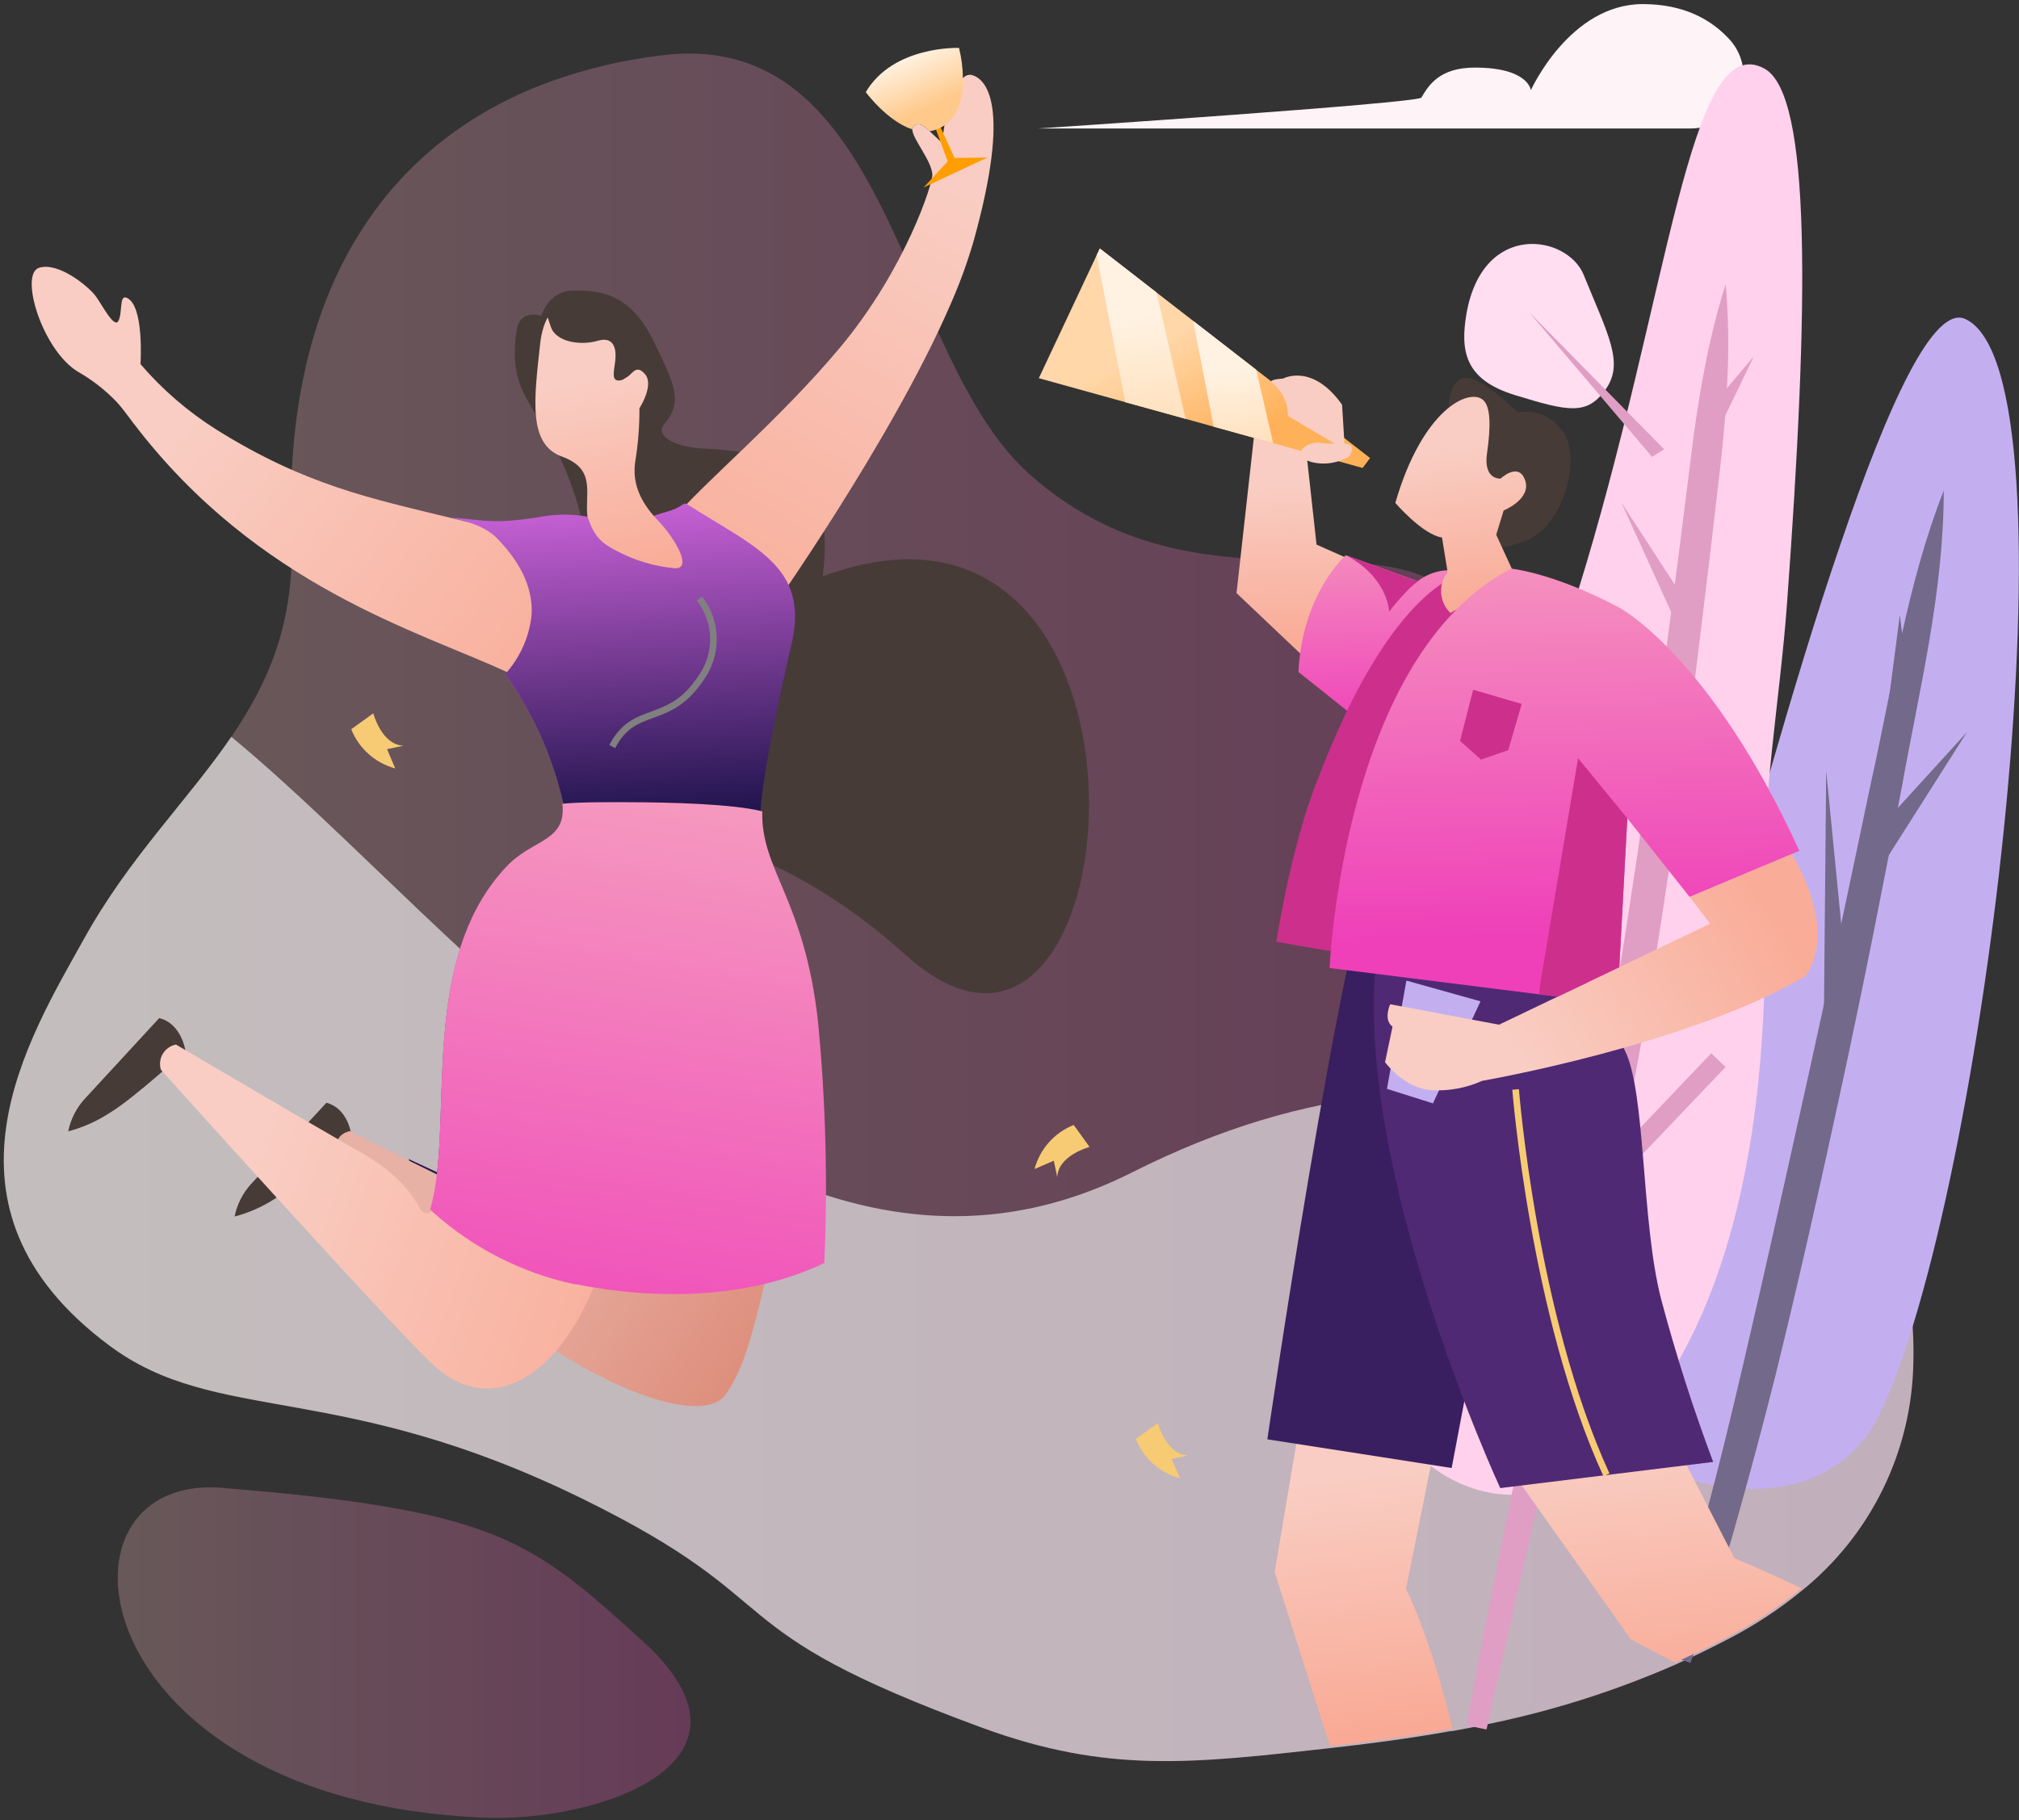 <?xml version="1.0" encoding="UTF-8"?>
<svg width="305px" height="275px" viewBox="0 0 305 275" version="1.1" xmlns="http://www.w3.org/2000/svg" xmlns:xlink="http://www.w3.org/1999/xlink">
    <rect x="0" y="0" width="305" height="275" fill="#333333" stroke="none"/>
    <!-- Generator: Sketch 54.1 (76490) - https://sketchapp.com -->
    <title>profile</title>
    <desc>Created with Sketch.</desc>
    <defs>
        <linearGradient x1="0%" y1="50.001%" x2="100.002%" y2="50.001%" id="linearGradient-1">
            <stop stop-color="#EF40B9" offset="0%"></stop>
            <stop stop-color="#F9CEC3" offset="100%"></stop>
        </linearGradient>
        <linearGradient x1="0.032%" y1="49.995%" x2="100.013%" y2="49.995%" id="linearGradient-2">
            <stop stop-color="#EF40B9" offset="0%"></stop>
            <stop stop-color="#F9CEC3" offset="100%"></stop>
        </linearGradient>
        <linearGradient x1="0.072%" y1="49.96%" x2="100%" y2="49.96%" id="linearGradient-3">
            <stop stop-color="#EF40B9" offset="0%"></stop>
            <stop stop-color="#F9CEC3" offset="100%"></stop>
        </linearGradient>
        <linearGradient x1="0%" y1="50.311%" x2="40%" y2="50.311%" id="linearGradient-4">
            <stop stop-color="#EF40B9" offset="0%"></stop>
            <stop stop-color="#F9CEC3" offset="100%"></stop>
        </linearGradient>
        <linearGradient x1="0%" y1="50%" x2="57%" y2="50%" id="linearGradient-5">
            <stop stop-color="#EF40B9" offset="0%"></stop>
            <stop stop-color="#F9CEC3" offset="100%"></stop>
        </linearGradient>
        <linearGradient x1="34.186%" y1="14.279%" x2="70.158%" y2="112.791%" id="linearGradient-6">
            <stop stop-color="#F9CDC3" offset="0%"></stop>
            <stop stop-color="#F9AC98" offset="100%"></stop>
        </linearGradient>
        <linearGradient x1="68.137%" y1="38.836%" x2="-14.954%" y2="89.837%" id="linearGradient-7">
            <stop stop-color="#F9CDC3" offset="0%"></stop>
            <stop stop-color="#F9AC98" offset="100%"></stop>
        </linearGradient>
        <linearGradient x1="51.141%" y1="0.397%" x2="48.929%" y2="99.004%" id="linearGradient-8">
            <stop stop-color="#E06CEA" offset="0%"></stop>
            <stop stop-color="#160F45" offset="100%"></stop>
        </linearGradient>
        <linearGradient x1="52.439%" y1="-14.481%" x2="44.763%" y2="106.701%" id="linearGradient-9">
            <stop stop-color="#E06CEA" offset="0%"></stop>
            <stop stop-color="#160F45" offset="100%"></stop>
        </linearGradient>
        <linearGradient x1="54.272%" y1="30.644%" x2="45.341%" y2="102.621%" id="linearGradient-10">
            <stop stop-color="#F9CDC3" offset="0%"></stop>
            <stop stop-color="#F9AC98" offset="100%"></stop>
        </linearGradient>
        <linearGradient x1="60.635%" y1="30.605%" x2="0.29%" y2="57.861%" id="linearGradient-11">
            <stop stop-color="#E8B1A5" offset="0%"></stop>
            <stop stop-color="#DE8F7D" offset="100%"></stop>
        </linearGradient>
        <linearGradient x1="82.355%" y1="44.23%" x2="-12.695%" y2="72.147%" id="linearGradient-12">
            <stop stop-color="#F9CDC3" offset="0%"></stop>
            <stop stop-color="#F9AC98" offset="100%"></stop>
        </linearGradient>
        <linearGradient x1="56.716%" y1="128.685%" x2="29.509%" y2="-79.129%" id="linearGradient-13">
            <stop stop-color="#EF40B9" offset="0%"></stop>
            <stop stop-color="#F9CEC3" offset="100%"></stop>
        </linearGradient>
        <linearGradient x1="32.429%" y1="71.379%" x2="61.398%" y2="14.317%" id="linearGradient-14">
            <stop stop-color="#FFC98B" offset="0%"></stop>
            <stop stop-color="#FFF2E2" offset="100%"></stop>
        </linearGradient>
        <linearGradient x1="50.542%" y1="35.486%" x2="49.662%" y2="90.228%" id="linearGradient-15">
            <stop stop-color="#F9CDC3" offset="0%"></stop>
            <stop stop-color="#F9AC98" offset="100%"></stop>
        </linearGradient>
        <linearGradient x1="48.786%" y1="92.817%" x2="53.71%" y2="-90.669%" id="linearGradient-16">
            <stop stop-color="#EF40B9" offset="0%"></stop>
            <stop stop-color="#F9CEC3" offset="100%"></stop>
        </linearGradient>
        <linearGradient x1="52.145%" y1="38.223%" x2="44.101%" y2="122.688%" id="linearGradient-17">
            <stop stop-color="#F9CDC3" offset="0%"></stop>
            <stop stop-color="#F9A48E" offset="100%"></stop>
        </linearGradient>
        <linearGradient x1="51.178%" y1="24.274%" x2="46.485%" y2="108.193%" id="linearGradient-18">
            <stop stop-color="#F9CDC3" offset="0%"></stop>
            <stop stop-color="#F9A48E" offset="100%"></stop>
        </linearGradient>
        <linearGradient x1="51.49%" y1="27.236%" x2="45.74%" y2="95.588%" id="linearGradient-19">
            <stop stop-color="#F9CDC3" offset="0%"></stop>
            <stop stop-color="#F9AC98" offset="100%"></stop>
        </linearGradient>
        <linearGradient x1="77.8%" y1="61.104%" x2="9.105%" y2="38.643%" id="linearGradient-20">
            <stop stop-color="#F9CDC3" offset="0%"></stop>
            <stop stop-color="#F9AC98" offset="100%"></stop>
        </linearGradient>
        <linearGradient x1="49.689%" y1="85.526%" x2="54.366%" y2="-66.251%" id="linearGradient-21">
            <stop stop-color="#EF40B9" offset="0%"></stop>
            <stop stop-color="#F9CEC3" offset="100%"></stop>
        </linearGradient>
        <linearGradient x1="65.126%" y1="43.54%" x2="33.169%" y2="82.463%" id="linearGradient-22">
            <stop stop-color="#FFD7A9" offset="0%"></stop>
            <stop stop-color="#FFB159" offset="100%"></stop>
        </linearGradient>
        <linearGradient x1="40.05%" y1="190.724%" x2="50.906%" y2="39.184%" id="linearGradient-23">
            <stop stop-color="#FFC98B" offset="0%"></stop>
            <stop stop-color="#FFF2E2" offset="100%"></stop>
        </linearGradient>
        <linearGradient x1="37.129%" y1="193.207%" x2="51.018%" y2="38.808%" id="linearGradient-24">
            <stop stop-color="#FFC98B" offset="0%"></stop>
            <stop stop-color="#FFF2E2" offset="100%"></stop>
        </linearGradient>
    </defs>
    <g id="Page-1" stroke="none" stroke-width="1" fill="none" fill-rule="evenodd">
        <g id="profile" transform="translate(152.5, 137.5) scale(-1, 1) translate(-152.5, -137.5) ">
            <g id="Layer_9" transform="translate(0, 8)" fill-rule="nonzero">
                <path d="M288.453,195.321 C272.236,207.384 253.753,200.405 216.971,218.47 C184.31,234.517 198.199,237.79 156.616,253.054 C137.638,260.012 124.821,258.427 104.194,256.142 C98.146,255.463 92.026,254.67 85.824,253.548 L85.597,253.548 C83.598,253.198 81.599,252.797 79.601,252.365 C70.117,250.381 60.864,247.425 51.988,243.544 C50.649,242.947 49.299,242.329 47.95,241.67 C46.6,241.012 45.137,240.281 43.725,239.54 C39.845,237.522 36.185,235.107 32.804,232.335 C22.341,223.893 16.17,211.246 15.959,197.812 C15.893,195.407 15.979,193 16.216,190.607 C17.71,175.239 25.159,158.76 36.73,143.423 C38.928,140.507 41.27,137.639 43.756,134.818 C45.13,133.274 46.535,131.744 47.97,130.228 C54.313,123.605 60.271,116.625 65.815,109.322 C72.152,100.872 77.303,93.018 82.558,85.123 C93.963,68.047 123.564,86.801 149.527,63.601 C169.309,45.958 170.133,-3.891 204.947,0.35 C210.811,1.031 216.576,2.396 222.122,4.416 C246.582,13.463 262.366,35.696 260.975,73.276 C260.501,86.081 264.427,95.077 270.042,103.322 C276.605,112.946 285.496,121.54 292.348,133.954 C300.662,148.889 316.612,174.385 288.453,195.321 Z" id="Shape" fill="url(#linearGradient-1)" opacity="0.27"></path>
                <path d="M288.453,195.321 C272.236,207.384 253.753,200.405 216.971,218.47 C184.31,234.517 198.199,237.79 156.616,253.054 C137.638,260.012 124.821,258.427 104.194,256.142 C98.146,255.463 92.026,254.67 85.824,253.548 L85.597,253.548 C83.598,253.198 81.599,252.797 79.601,252.365 C70.117,250.381 60.864,247.425 51.988,243.544 C50.649,242.947 49.299,242.329 47.95,241.67 C46.6,241.012 45.137,240.281 43.725,239.54 C39.845,237.522 36.185,235.107 32.804,232.335 C22.341,223.893 16.17,211.246 15.959,197.812 C15.893,195.407 15.979,193 16.216,190.607 C42.273,165.841 80.332,142.116 133.97,169.135 C188.164,196.422 234.713,132.43 270.062,103.322 C276.625,112.946 285.517,121.54 292.368,133.954 C300.662,148.889 316.612,174.385 288.453,195.321 Z" id="Shape" fill="#FFFFFF" opacity="0.6"></path>
                <path d="M63.744,201.589 C60.715,182.269 49.258,148.868 37.812,109.25 C34.226,96.827 30.599,84.804 27.014,74.357 C19.688,52.814 12.827,37.971 8.077,40.215 C-9.634,48.532 5.099,172.995 21.069,205.676 C31.856,227.775 68.278,212.417 63.827,201.795 C63.789,201.731 63.761,201.662 63.744,201.589 L63.744,201.589 Z" id="Shape" fill="#C3AFF0"></path>
                <path d="M11.364,66.112 C16.979,80.399 19.029,95.355 22.326,110.074 C25.417,124.824 28.508,139.574 31.784,154.334 C35.061,169.094 38.296,183.762 41.727,198.409 C45.158,213.056 48.784,227.713 53.503,241.814 L49.639,243.266 L47.692,237.872 L46.724,235.175 C46.415,234.28 46.136,233.374 45.858,232.458 C44.766,228.825 43.571,225.253 42.592,221.558 C40.532,214.27 38.581,206.959 36.74,199.623 C33.124,184.945 29.827,170.195 26.643,155.435 C23.459,140.675 20.523,125.863 17.721,111.031 C15.052,96.137 11.364,81.469 11.364,66.112 Z" id="Shape" fill="#73698A"></path>
                <path d="M231.848,266.641 C214.941,267.341 187.432,258.407 208.059,239.818 C224.832,224.666 229.87,220.189 271.453,216.802 C299.138,214.548 292.987,264.099 231.848,266.641 Z" id="Shape" fill="url(#linearGradient-2)" opacity="0.27"></path>
                <path d="M15.938,196.71 C15.915,192.42 16.336,188.14 17.195,183.937 C16.336,188.14 15.915,192.42 15.938,196.71 L15.938,196.71 Z" id="Shape" fill="url(#linearGradient-3)" opacity="0.27"></path>
                <path d="M17.731,181.466 C17.865,180.91 17.999,180.365 18.143,179.809 C17.999,180.365 17.865,180.91 17.731,181.466 Z" id="Shape" fill="url(#linearGradient-4)" opacity="0.27"></path>
                <path d="M18.143,179.809 C18.328,179.099 18.524,178.399 18.73,177.689 C18.576,178.399 18.328,179.099 18.143,179.809 Z" id="Shape" fill="url(#linearGradient-5)" opacity="0.27"></path>
                <path d="M17.731,181.466 C17.865,180.91 17.999,180.365 18.143,179.809 C17.999,180.365 17.865,180.91 17.731,181.466 Z" id="Shape" fill="url(#linearGradient-4)" opacity="0.27"></path>
                <path d="M18.143,179.809 C18.328,179.099 18.524,178.399 18.73,177.689 C18.576,178.399 18.328,179.099 18.143,179.809 Z" id="Shape" fill="url(#linearGradient-5)" opacity="0.27"></path>
                <polygon id="Shape" fill="#73698A" points="7.85 102.601 23.882 120.192 20.605 122.683"></polygon>
                <polygon id="Shape" fill="#73698A" points="29.126 108.458 29.487 146.985 25.365 146.81"></polygon>
                <polygon id="Shape" fill="#73698A" points="17.999 84.907 20.132 101.294 16.01 101.304"></polygon>
            </g>
            <g id="Layer_8" transform="translate(32, 0)">
                <path d="M116.169,19.413 L17.55,19.413 C14.399,19.398 11.553,17.52 10.286,14.621 C9.019,11.722 9.569,8.345 11.69,6.003 C14.502,2.909 18.669,0.619 24.837,0.619 C35.88,0.619 41.74,13.626 41.74,13.626 C41.74,13.626 42.079,10.212 50.197,10.212 C55.462,10.212 57.145,12.791 58.274,14.74 C58.777,15.607 116.169,19.413 116.169,19.413 Z" id="Shape" fill="#FEF3F6" fill-rule="nonzero"></path>
                <path d="M64.042,201.142 C68.373,220.286 45.568,233.82 31.118,220.585 C17.16,207.785 5.132,183.08 6.486,135.673 C6.897,121.005 4.116,105.677 3.069,91.514 C-0.298,45.798 -0.667,14.255 6.456,10.367 C17.971,4.074 20.762,44.87 34.772,89.792 C44.244,120.149 50.536,148.339 52.106,153.518 C54.282,160.913 59.68,181.894 64.042,201.142 Z" id="Shape" fill="#FFD1EC" fill-rule="nonzero"></path>
                <path d="M44.214,59.672 C51.767,57.341 52.424,52.978 51.459,47.346 C48.966,33.328 36.208,35.494 33.756,41.538 C30.102,50.543 27.608,54.803 30.42,58.795 C33.232,62.787 35.972,62.21 44.214,59.672 Z" id="Shape" fill="#FFDEF1" fill-rule="nonzero"></path>
                <path d="M12.316,42.921 C13.701,47.369 14.812,51.899 15.641,56.485 C16.513,61.023 17.15,65.593 17.694,70.173 C18.823,79.325 19.999,88.471 21.224,97.61 C23.728,115.889 26.233,134.156 29.301,152.28 C30.851,161.336 32.452,170.403 34.494,179.305 C36.537,188.207 38.6,197.325 40.57,206.351 C42.541,215.376 44.368,224.433 46.205,233.489 C48.042,242.546 49.817,251.603 51.459,260.7 L48.442,261.309 L42.356,234.315 L36.116,207.362 C34.063,198.377 31.857,189.424 29.712,180.45 C27.567,171.476 25.904,162.254 24.283,153.136 C21.252,134.892 18.631,116.593 16.421,98.24 C15.285,89.073 14.194,79.9 13.147,70.719 C12.624,66.129 12.213,61.529 12.039,56.897 C11.814,52.238 11.906,47.568 12.316,42.921 L12.316,42.921 Z" id="Shape" fill="#E09EC4" fill-rule="nonzero"></path>
                <polygon id="Shape" fill="#E09EC4" fill-rule="nonzero" points="8.057 53.834 15.99 63.251 13.414 64.943"></polygon>
                <polygon id="Shape" fill="#E09EC4" fill-rule="nonzero" points="28.07 75.918 19.551 94.65 16.862 93.154"></polygon>
                <path d="M13.414,160.181 L32.575,180.295" id="Shape" stroke="#E09EC4" stroke-width="3"></path>
                <polygon id="Shape" fill="#E09EC4" fill-rule="nonzero" points="21.604 67.883 42.038 47.129 23.421 69.038"></polygon>
            </g>
            <g id="Layer_3" transform="translate(140, 7)">
                <path d="M136.984,151.781 C136.984,151.781 137.552,147.661 140.947,146.827 L152.166,158.991 C153.446,160.377 154.321,162.087 154.694,163.935 L154.694,163.935 C152.536,163.367 150.481,162.464 148.605,161.257 C144.776,158.991 136.984,151.781 136.984,151.781 Z" id="Shape" fill="#473B37" fill-rule="nonzero"></path>
                <path d="M111.905,164.645 C111.905,164.645 112.277,160.525 115.683,159.619 L127.035,171.856 C128.317,173.244 129.192,174.958 129.564,176.81 L129.564,176.81 C127.404,176.241 125.349,175.333 123.475,174.121 C119.718,171.856 111.905,164.645 111.905,164.645 Z" id="Shape" fill="#473B37" fill-rule="nonzero"></path>
                <path d="M83.235,40.726 C83.235,40.726 82.151,36.956 78.508,36.905 C74.865,36.853 69.911,36.998 66.278,44.496 C62.955,51.356 61.82,53.766 64.668,57.093 C65.917,58.535 63.863,60.471 58.858,60.76 C47.154,61.419 38.599,63.561 40.725,80.082 C-14.676,59.596 -6.956,168.91 28.206,137.278 C61.294,107.522 79.994,128.729 76.908,93.091 C75.773,80.062 75.391,73.521 80.118,62.737 C84.019,53.859 88.375,52.509 86.961,42.941 C86.465,39.542 83.235,40.726 83.235,40.726 Z" id="Shape" fill="#473B38" fill-rule="nonzero"></path>
                <path d="M63.327,71.492 L55.473,79.578 L49.136,86.118 C49.136,86.118 30.342,59.658 21.394,38.955 C20.046,35.898 18.898,32.756 17.958,29.551 C12.106,8.621 16.121,4.893 18.195,4.326 C18.702,4.235 19.219,4.424 19.547,4.82 C20.744,5.974 21.807,8.94 22.323,11.927 C22.476,12.814 22.58,13.708 22.633,14.605 C23.417,13.936 24.026,13.308 24.563,12.823 C25.595,11.886 26.235,11.443 26.978,12.061 C27.121,12.18 27.197,12.36 27.184,12.545 C27.184,13.967 24.233,17.273 24.15,19.416 C24.098,20.682 28.165,33.506 37.887,45.248 C47.247,56.537 59.064,66.208 63.327,71.492 Z" id="Shape" fill="url(#linearGradient-6)" fill-rule="nonzero"></path>
                <path d="M153.301,49.121 C151.114,50.361 149.118,51.912 147.377,53.725 C146.489,54.693 145.798,55.692 144.838,56.949 C126.013,81.669 101.667,88.384 88.375,94.564 C87.797,94.832 87.239,95.1 86.734,95.357 C84.798,93.319 83.382,90.846 82.605,88.147 C81.429,83.543 82.605,77.477 92.513,72.275 C93.927,71.966 95.403,71.636 96.941,71.245 C109.016,68.289 118.851,66.322 132.299,57.917 C136.598,55.209 140.467,51.872 143.775,48.019 C143.775,48.019 143.176,39.037 145.901,37.976 C147.005,37.554 146.469,40.242 147.109,41.478 C147.748,42.714 149.586,39.016 150.576,37.698 C151.567,36.38 156.056,32.548 159.08,33.454 C162.104,34.361 158.678,45.773 153.301,49.121 Z" id="Shape" fill="url(#linearGradient-7)" fill-rule="nonzero"></path>
                <path d="M103.277,168.117 L100.006,175.749 L100.006,175.749 C99.926,175.89 99.821,176.016 99.696,176.12 C99.615,176.198 99.521,176.26 99.418,176.305 C98.726,176.645 97.477,176.305 96.012,171.639 C95.96,171.485 95.919,171.33 95.867,171.165 C94.719,166.972 93.864,162.705 93.308,158.393 C89.902,135.208 78.002,133.231 71.769,125.588 C70.389,124.064 69.432,122.207 68.993,120.201 C68.776,118.891 68.926,117.548 69.426,116.318 C69.706,115.601 70.051,114.911 70.458,114.258 C71.49,112.517 72.914,110.818 74.019,108.902 C77.115,103.618 69.178,98.324 68.931,98.159 C69.096,98.221 73.936,100.044 77.074,97.284 C78.062,96.374 78.777,95.208 79.138,93.915 C79.866,91.757 81.045,89.777 82.595,88.106 C83.372,90.805 84.788,93.278 86.723,95.316 C87.229,95.059 87.755,94.791 88.364,94.523 L88.653,94.884 C84.452,100.761 81.463,107.413 79.86,114.454 L80.015,114.454 C79.396,120.232 84.484,119.727 88.467,123.95 C100.305,136.506 97.436,156.653 98.953,170.125 L103.277,168.117 Z" id="Shape" fill="url(#linearGradient-8)" fill-rule="nonzero"></path>
                <path d="M96.93,71.204 L96.93,71.204 C96.559,71.41 92.369,71.873 89.954,74.294 C85.753,78.579 84.484,82.534 84.7,85.933 C85.029,89.096 86.314,92.085 88.385,94.502 L88.674,94.863 C84.473,100.741 81.484,107.393 79.881,114.433 C79.747,115.072 79.633,115.71 79.54,116.359 L72.244,116.39 L69.467,116.39 C60.808,116.277 55.793,116.163 50.127,116.163 C50.127,116.009 50.127,115.844 50.127,115.659 C49.786,110.045 47.227,97.994 45.431,90.331 C44.543,86.582 44.801,83.729 45.885,81.37 C48.217,76.323 54.368,73.573 61.242,69.154 L61.242,69.154 C61.51,68.989 61.871,69.216 62.129,69.401 C63.162,70.153 64.906,70.431 66.34,70.977 C67.645,71.385 68.613,72.486 68.848,73.83 C71.127,72.487 73.625,71.552 76.227,71.07 C76.578,71.008 76.929,70.957 77.259,70.915 C79.105,70.675 80.975,70.706 82.812,71.008 C90.49,72.296 91.481,71.585 96.93,71.204 Z" id="Shape" fill="url(#linearGradient-9)" fill-rule="nonzero"></path>
                <path d="M74.308,39.634 C77.404,38.11 82.564,37.08 83.421,45.104 C84.277,53.127 85.309,60.1 80.118,61.985 C74.927,63.87 76.65,67.383 76.269,70.957 C75.237,74.212 74.07,75.077 71.707,76.313 C69.033,77.708 66.114,78.572 63.11,78.857 C60.189,79.042 63.213,74.139 65.473,71.791 C67.734,69.443 69.54,66.641 69.065,62.923 C68.612,60.2 68.391,57.443 68.404,54.683 C68.404,54.683 66.134,51.191 67.558,49.533 C68.982,47.874 69.54,49.728 70.386,50.007 C71.232,50.285 71.521,48.4 70.861,45.196 C70.2,41.993 72.935,40.294 74.308,39.634 Z" id="Shape" fill="url(#linearGradient-10)" fill-rule="nonzero"></path>
                <path d="M68.755,47.627 C68.755,47.627 69.87,50.295 71.335,50.48 C72.801,50.666 72.182,48.977 72.037,47.277 C71.893,45.578 72.326,43.785 74.731,44.496 C77.136,45.207 80.923,44.774 81.769,42.436 L82.564,40.067 C82.564,40.067 79.726,35.442 72.791,38.646 C65.855,41.849 68.755,47.627 68.755,47.627 Z" id="Shape" fill="#473B38" fill-rule="nonzero"></path>
                <path d="M59.333,83.43 C56.59,86.966 56.515,91.883 59.147,95.502 C64.059,102.856 69.116,99.271 72.512,105.802" id="Shape" stroke="#808080" style="mix-blend-mode: multiply;"></path>
                <path d="M116.013,169.311 C116.013,169.311 100.295,183.34 84.897,194.443 C72.089,203.713 58.476,208.214 55.349,203.652 C53.047,200.294 52.005,196.915 50.302,190.262 C47.994,180.871 46.169,171.369 44.832,161.792 L68.115,185.853 L76.372,181.733 L96.548,171.66 L98.014,170.939 L99.428,170.228 L103.618,168.168 L112.184,163.894 L112.638,164.048 C113.768,164.461 114.45,165.611 114.269,166.798 L114.269,166.798 L116.013,169.311 Z" id="Shape" fill="url(#linearGradient-11)" fill-rule="nonzero"></path>
                <path d="M140.947,146.827 L152.166,158.991" id="Shape"></path>
                <path d="M97.312,170.444 L99.459,175.594 C99.622,176.012 100.019,176.292 100.467,176.307 C100.916,176.323 101.331,176.071 101.523,175.667 C102.638,173.483 105.032,170.259 110.079,167.365 C118.727,162.41 138.419,150.823 138.419,150.823 C139.251,150.986 139.974,151.495 140.407,152.222 C140.84,152.95 140.943,153.827 140.689,154.634 C140.689,154.634 107.096,192.023 99.882,198.924 C89.799,208.544 78.312,199.212 73.43,181.919 L97.312,170.444 Z" id="Shape" fill="url(#linearGradient-12)" fill-rule="nonzero"></path>
                <path d="M100.006,175.749 L100.006,175.749 C100.006,175.749 99.872,175.893 99.676,176.068 L99.418,176.305 C93.417,181.634 86.14,185.327 78.291,187.027 L78.054,187.027 C65.969,189.438 51.953,189.345 40.477,183.824 C39.935,171.601 40.259,159.354 41.447,147.177 C43.511,128.812 50.085,124.403 49.848,115.597 L50.065,115.535 C54.317,114.505 63.399,114.206 70.468,114.206 L73.451,114.206 C76.774,114.206 79.251,114.34 79.881,114.433 L80.036,114.433 C79.416,120.211 84.504,119.707 88.488,123.93 C100.326,136.485 97.457,156.632 98.974,170.105 C99.156,172.012 99.501,173.9 100.006,175.749 Z" id="Shape" fill="url(#linearGradient-13)" fill-rule="nonzero"></path>
                <polygon id="Shape" fill="#FF9E02" fill-rule="nonzero" points="25.739 6.747 25.481 6.633 20.796 16.861 15.832 16.799 25.471 21.321 21.838 17.386"></polygon>
                <path d="M34.212,6.922 C34.212,6.922 30.962,11.33 27.184,12.545 C27.197,12.36 27.121,12.18 26.978,12.061 C26.235,11.443 25.574,11.886 24.563,12.823 C24.144,12.765 23.734,12.65 23.345,12.484 C22.984,12.336 22.638,12.153 22.313,11.938 C20.032,10.362 19.495,7.375 19.537,4.82 C19.557,3.275 19.754,1.737 20.125,0.237 C20.125,0.237 30.053,-0.144 34.212,6.922 Z" id="Shape" fill="url(#linearGradient-14)" fill-rule="nonzero"></path>
            </g>
            <g id="Layer_17" transform="translate(30, 37)">
                <polygon id="Shape" fill="url(#linearGradient-15)" fill-rule="nonzero" points="84.679 20.986 78.327 25.277 76.117 45.285 69.015 48.445 70.146 52.407 76.354 63.852 88.204 52.613"></polygon>
                <path d="M56.178,26.543 C56.178,26.543 56.641,20.8 54.01,20.142 C51.379,19.483 45.788,25.288 45.788,25.288 C42.915,24.791 40.039,26.149 38.593,28.684 C36.229,33.048 39.056,42.661 44.606,44.729 C50.156,46.798 52.221,45.481 52.221,45.481 L56.178,26.543 Z" id="Shape" fill="#473B37" fill-rule="nonzero"></path>
                <path d="M78.851,64.531 L64.318,76.12 L50.813,57.069 L52.314,49.865 L53.64,49.494 C56.11,48.743 58.79,49.234 60.834,50.812 L71.698,46.891 C71.698,46.891 78.286,52.664 78.851,64.531 Z" id="Shape" fill="url(#linearGradient-16)" fill-rule="nonzero"></path>
                <path d="M48.162,183.136 L28.634,210.687 L21.974,214.197 C19.24,212.982 16.496,211.655 13.752,210.183 C9.879,208.169 6.227,205.755 2.857,202.979 C8.798,200.159 12.991,198.429 12.991,198.429 L20.617,183.588 L32.889,160.668 L48.162,183.136 Z" id="Shape" fill="url(#linearGradient-17)" fill-rule="nonzero"></path>
                <path d="M82.448,200.519 L74.103,226.825 C67.998,226.146 61.769,225.343 55.603,224.201 C58.686,210.821 62.602,203.061 62.602,203.061 L57.473,177.599 L70.464,174.614 L77.793,172.936 L78.337,176.189 L82.448,200.519 Z" id="Shape" fill="url(#linearGradient-18)" fill-rule="nonzero"></path>
                <path d="M53.629,49.536 C53.629,49.536 64.616,50.822 76.025,80.998 C79.971,90.796 82.191,105.297 82.191,105.297 L68.861,107.613 L53.629,49.536 Z" id="Shape" fill="#CC308C" fill-rule="nonzero"></path>
                <path d="M50.063,155.039 L55.706,184.803 L83.548,180.47 C83.548,180.47 72.448,104.361 66.806,91.547 L43.095,94.748 L50.063,155.039 Z" id="Shape" fill="#391F60" fill-rule="nonzero"></path>
                <path d="M50.957,23.435 C53.085,21.572 60.125,24.855 64.216,38.986 C64.216,38.986 60.104,43.782 57.165,44.215 L56.312,49.443 C57.777,51.304 57.595,53.974 55.891,55.618 L46.25,49.721 L48.974,43.803 L47.853,40.129 C47.853,40.129 43.619,38.42 44.606,35.569 C45.592,32.718 48.306,35.312 48.306,35.312 C48.306,35.312 50.957,35.569 50.361,31.453 C49.765,27.336 49.827,24.423 50.957,23.435 Z" id="Shape" fill="url(#linearGradient-19)" fill-rule="nonzero"></path>
                <path d="M32.19,111.895 C32.19,111.895 32.745,115.281 29.549,121.693 C26.352,128.104 27.102,147.309 24.091,159.186 C21.874,167.547 19.239,175.791 16.198,183.887 L48.367,187.839 C48.367,187.839 70.978,139.045 66.991,107.016 L32.19,111.895 Z" id="Shape" fill="#502974" fill-rule="nonzero"></path>
                <polygon id="Shape" fill="#C3AFF0" fill-rule="nonzero" points="51.348 114.293 62.54 111.164 65.48 127.518 58.532 129.71"></polygon>
                <path d="M64.637,118.111 L65.767,123.483 C65.767,123.483 62.951,127.435 58.717,127.724 C56.098,127.866 53.483,127.379 51.091,126.303 C51.091,126.303 20.052,120.941 2.271,110.485 C2.271,110.485 -2.981,104.536 4.327,92.041 L19.744,98.515 L16.66,102.57 L30.381,109.136 L39.693,113.582 L48.552,117.823 L64.997,114.735 C64.997,114.735 66.076,117.092 64.637,118.111 Z" id="Shape" fill="url(#linearGradient-20)" fill-rule="nonzero"></path>
                <path d="M19.764,98.515 L4.348,92.041 C5.26,90.505 6.251,89.018 7.318,87.585 L17.647,86.916 L19.764,98.515 Z" id="Shape" fill="#F9CDC3" fill-rule="nonzero"></path>
                <path d="M74.144,109.26 L42.509,113.233 L39.693,113.582 L30.381,109.136 L29.168,86.648 L19.764,98.515 L4.348,92.041 L3.176,91.547 C16.722,61.968 30.422,54.784 30.422,54.784 C40.392,49.505 46.712,48.918 46.712,48.918 C72.15,62.133 74.144,109.26 74.144,109.26 Z" id="Shape" fill="url(#linearGradient-21)" fill-rule="nonzero"></path>
                <polygon id="Shape" fill="#CC308C" fill-rule="nonzero" points="42.509 113.233 39.693 113.582 30.381 109.136 29.168 86.648 36.609 77.561 42.273 111.329"></polygon>
                <polygon id="Shape" fill="url(#linearGradient-22)" fill-rule="nonzero" points="118.071 20.142 105.008 23.764 95.902 26.286 91.647 27.47 82.674 29.96 69.159 33.706 68.029 32.204 85.234 18.865 94.761 11.476 100.301 7.184 108.852 0.546 109.335 1.565"></polygon>
                <path d="M72.263,24.145 L71.842,30.928 L80.444,25.843 C80.407,23.867 81.316,21.993 82.89,20.8 C83.456,20.327 81.153,20.193 81.153,20.193 C81.153,20.193 76.775,17.785 72.263,24.145 Z" id="Shape" fill="#F9CDC3" fill-rule="nonzero"></path>
                <path d="M71.132,31.916 C72.903,33.02 75.055,33.327 77.063,32.76 C80.3,31.73 77.484,29.518 75.367,29.94 C73.25,30.362 69.581,29.096 71.132,31.916 Z" id="Shape" fill="#F9CDC3" fill-rule="nonzero"></path>
                <path d="M46.044,127.61 C46.044,127.61 43.372,161.769 32.324,185.832" id="Shape" stroke="#F7CB74"></path>
                <path d="M218.608,70.778 C218.608,70.778 217.365,75.564 214.035,75.667 L216.532,76.192 L215.289,79.104 C218.316,78.292 220.782,76.093 221.938,73.176 L218.608,70.778 Z" id="Shape" fill="#F7CB74" fill-rule="nonzero"></path>
                <path d="M100.085,178.021 C100.085,178.021 98.841,182.806 95.511,182.909 L98.009,183.434 L96.765,186.347 C99.793,185.534 102.258,183.336 103.415,180.419 L100.085,178.021 Z" id="Shape" fill="#F7CB74" fill-rule="nonzero"></path>
                <path d="M110.404,136.297 C110.404,136.297 115.183,137.552 115.286,140.877 L115.81,138.376 L118.719,139.631 C117.907,136.6 115.712,134.131 112.799,132.973 L110.404,136.297 Z" id="Shape" fill="#F7CB74" fill-rule="nonzero"></path>
                <polygon id="Shape" fill="url(#linearGradient-23)" fill-rule="nonzero" points="109.335 1.565 105.008 23.764 95.902 26.286 100.301 7.184 108.852 0.546"></polygon>
                <polygon id="Shape" fill="url(#linearGradient-24)" fill-rule="nonzero" points="94.761 11.476 91.647 27.47 82.674 29.96 85.234 18.865"></polygon>
                <path d="M65.161,55.412 C61.965,51.409 60.783,50.853 60.783,50.853 L71.698,46.891 C65.562,50.06 65.11,55.124 65.161,55.412 Z" id="Shape" fill="#CC308C" fill-rule="nonzero"></path>
                <polygon id="Shape" fill="#CC308C" fill-rule="nonzero" points="45.119 69.358 52.458 67.217 54.441 74.946 51.276 77.766 47.154 76.346"></polygon>
            </g>
        </g>
    </g>
</svg>